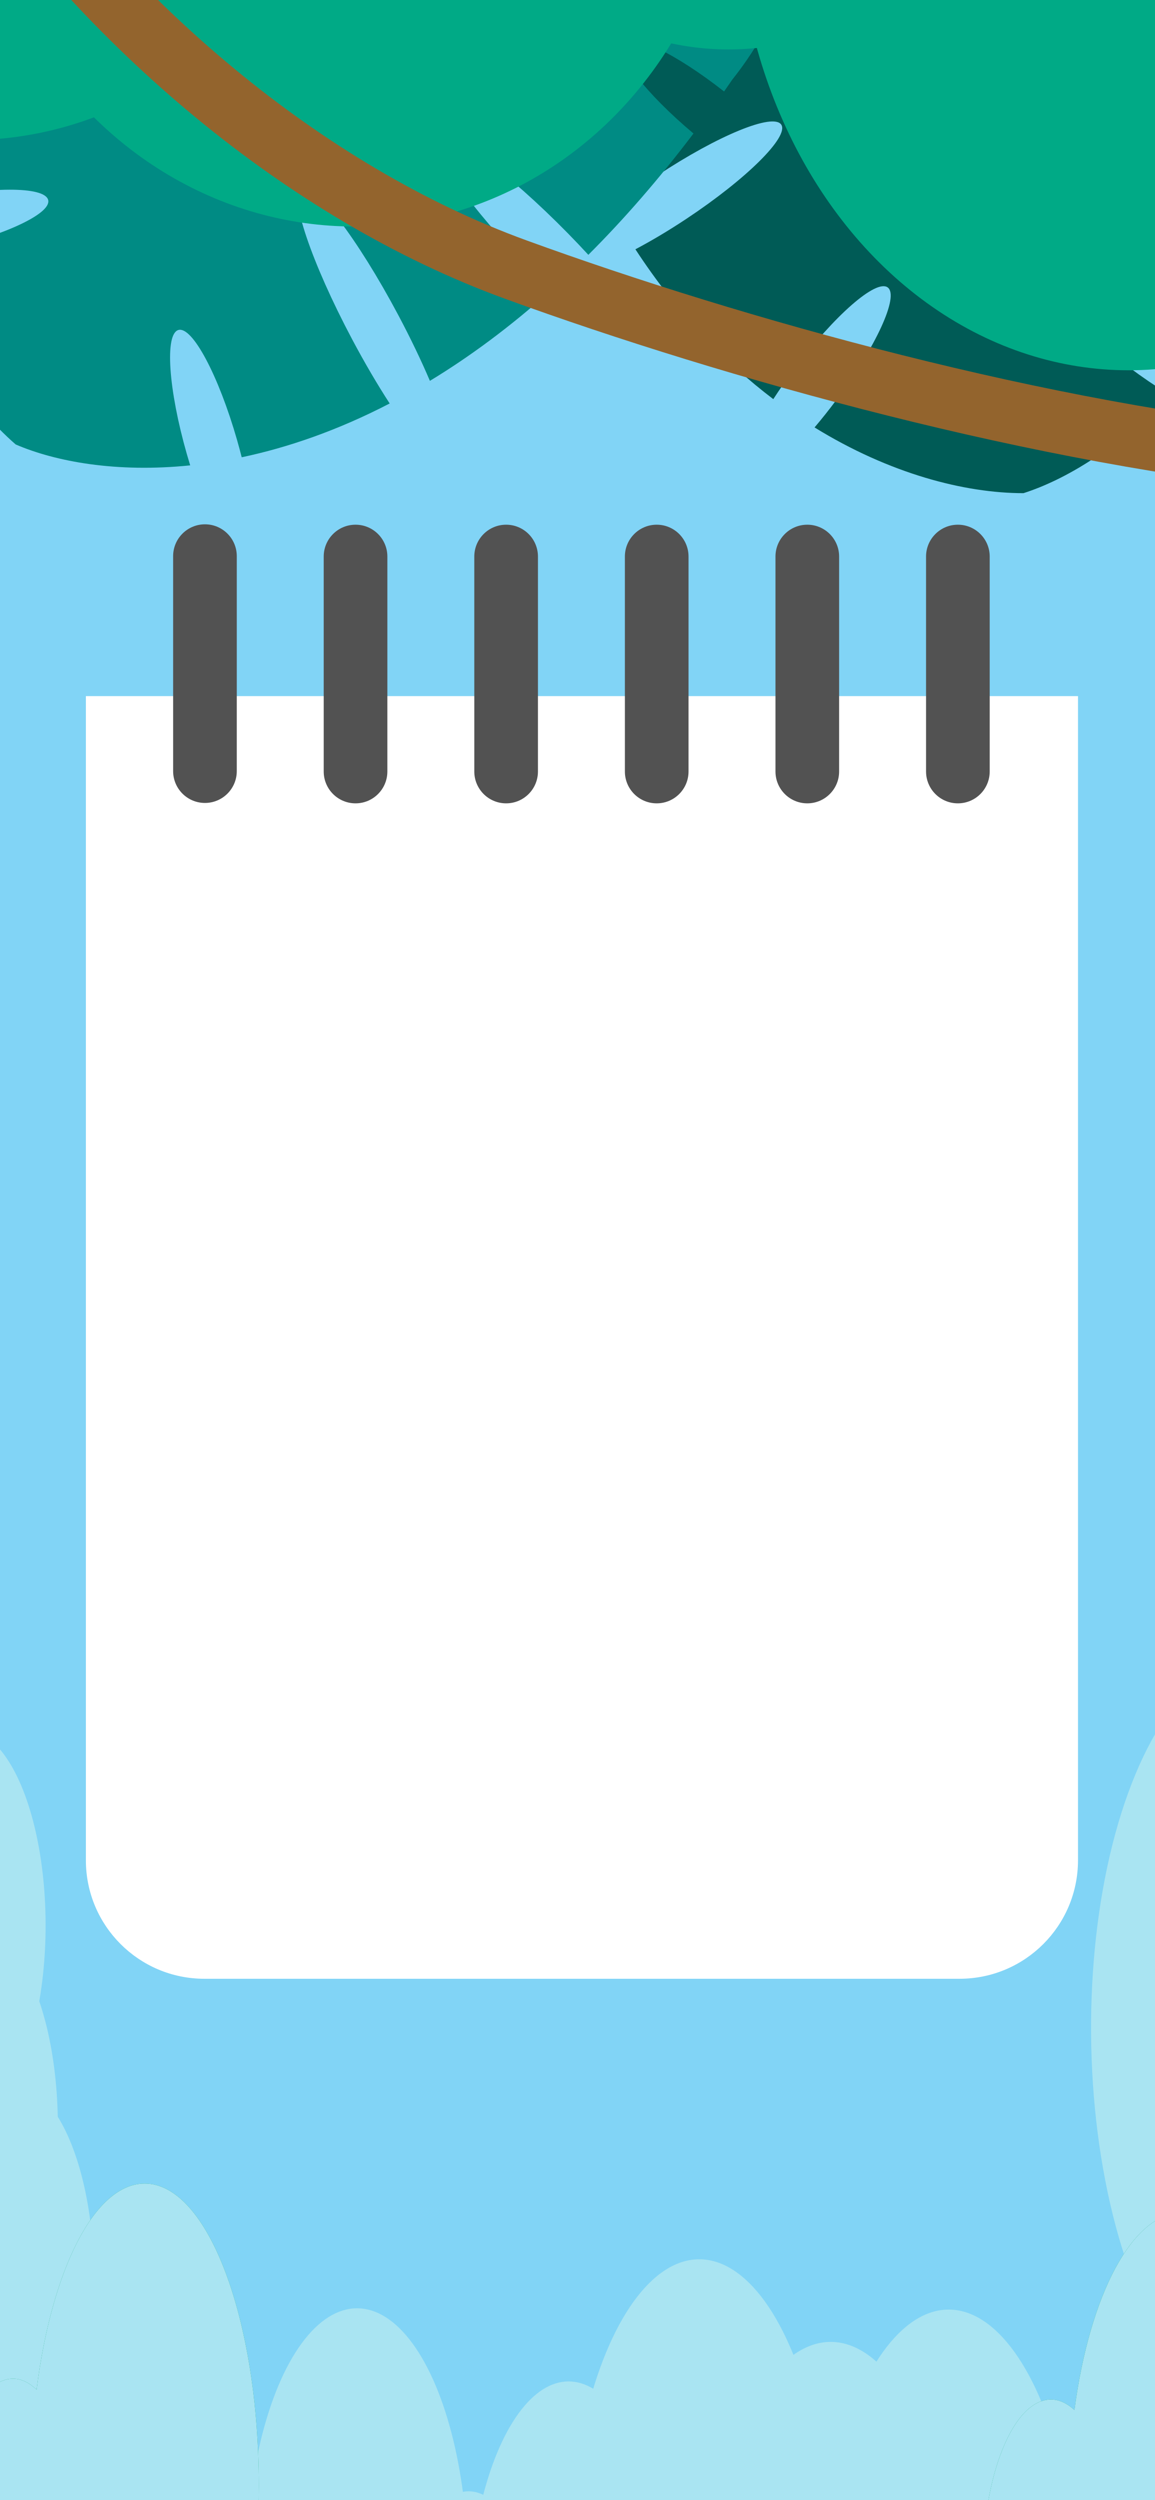 <svg width="390" height="844" viewBox="0 0 390 844" fill="none" xmlns="http://www.w3.org/2000/svg">
<rect x="0" y="0" width="390" height="844" fill="#333333" stroke="none"/>
<g clip-path="url(#clip0_9010_8541)">
<rect width="390" height="844" fill="#81D4F6"/>
<path d="M29 235H364V628C364 650.091 346.091 668 324 668H69C46.909 668 29 650.091 29 628V235Z" fill="white"/>
<path d="M69.205 271.064C63.271 271.064 58.459 266.253 58.459 260.318L58.459 187.746C58.459 181.811 63.271 177 69.205 177C75.14 177 79.951 181.811 79.951 187.746V260.318C79.951 266.253 75.14 271.064 69.205 271.064Z" fill="#525252"/>
<path d="M120.052 271.197C114.118 271.197 109.306 266.385 109.306 260.451L109.306 187.878C109.306 181.943 114.118 177.132 120.052 177.132C125.987 177.132 130.798 181.943 130.798 187.878V260.451C130.798 266.385 125.987 271.197 120.052 271.197Z" fill="#525252"/>
<path d="M170.899 271.197C164.964 271.197 160.153 266.385 160.153 260.451V187.878C160.153 181.943 164.964 177.132 170.899 177.132C176.834 177.132 181.645 181.943 181.645 187.878V260.451C181.645 266.385 176.834 271.197 170.899 271.197Z" fill="#525252"/>
<path d="M221.746 271.197C215.811 271.197 211 266.385 211 260.451V187.878C211 181.943 215.811 177.132 221.746 177.132C227.681 177.132 232.492 181.943 232.492 187.878V260.451C232.492 266.385 227.681 271.197 221.746 271.197Z" fill="#525252"/>
<path d="M272.593 271.197C266.658 271.197 261.847 266.385 261.847 260.451V187.878C261.847 181.943 266.658 177.132 272.593 177.132C278.527 177.132 283.339 181.943 283.339 187.878V260.451C283.339 266.385 278.527 271.197 272.593 271.197Z" fill="#525252"/>
<path d="M323.439 271.197C317.504 271.197 312.693 266.385 312.693 260.451V187.878C312.693 181.943 317.504 177.132 323.439 177.132C329.374 177.132 334.185 181.943 334.185 187.878V260.451C334.185 266.385 329.374 271.197 323.439 271.197Z" fill="#525252"/>
<path d="M345.589 166.487C325.726 166.488 300.36 159.916 275.045 144.296C277.43 141.487 279.858 138.443 282.265 135.217C295.84 117.023 303.669 99.93 299.754 97.036C295.838 94.143 281.659 106.547 268.084 124.741C265.547 128.142 263.211 131.505 261.114 134.743C244.601 122.227 228.555 105.599 214.552 84.157C219.894 81.339 225.745 77.869 231.74 73.893C252.147 60.359 266.499 46.113 263.796 42.073C261.092 38.034 242.356 45.731 221.948 59.266C216.19 63.084 210.915 66.959 206.369 70.645C198.005 55.722 190.602 38.784 184.568 19.648C192.124 18.732 201.414 16.845 211.299 14.07C234.901 7.447 252.962 -1.711 251.641 -6.383C250.318 -11.056 230.114 -9.474 206.513 -2.851C196.58 -0.063 187.631 3.177 180.693 6.338C177.345 -6.162 174.561 -19.526 172.438 -33.796C179.878 -33.508 189.001 -33.84 198.802 -34.886C223.183 -37.486 242.527 -43.507 242.01 -48.334C241.492 -53.161 221.309 -54.966 196.929 -52.365C186.981 -51.304 177.872 -49.673 170.608 -47.786C169.371 -58.765 168.766 -68.927 168.729 -78.33C170.88 -78.464 173.092 -78.648 175.346 -78.888C195.393 -81.026 211.224 -86.673 210.707 -91.5C210.19 -96.327 193.519 -98.507 173.472 -96.369C172.082 -96.221 170.713 -96.054 169.367 -95.873C176.374 -183.566 239.484 -193.251 279.76 -189.484L276.846 -245.077L279.187 -245.6L303.282 -190.717C414.216 -211.787 445.57 -129.223 447.38 -85.307C447.571 -83.651 447.751 -82.005 447.923 -80.369C427.369 -79.336 411.357 -75.073 411.497 -70.484C411.64 -65.823 428.396 -62.527 449.434 -62.884C450.748 -43.392 450.692 -25.352 449.51 -8.682C446.316 -9.036 443.017 -9.354 439.641 -9.623C410.257 -11.965 386.119 -9.941 385.727 -5.101C385.336 -0.262 408.838 5.56 438.222 7.902C441.502 8.163 444.717 8.367 447.841 8.522C445.548 27.005 441.817 43.629 437.047 58.525C430.41 55.3 422.739 51.969 414.467 48.792C386.97 38.231 363.254 33.34 361.495 37.869C359.736 42.398 380.602 54.632 408.099 65.193C416.531 68.432 424.608 71.136 431.805 73.2C424.512 91.625 415.595 107.016 406.014 119.685C404.403 118.565 402.74 117.445 401.03 116.334C381.973 103.95 364.361 97.206 361.692 101.271C359.024 105.336 372.309 118.671 391.366 131.055C392.475 131.775 393.579 132.477 394.676 133.158C377.527 151.457 359.519 162.031 345.589 166.487Z" fill="#005B56"/>
<path d="M5.308 150.05C-9.683 137.019 -24.515 115.417 -33.373 87.021C-29.73 86.465 -25.901 85.761 -21.967 84.905C0.213 80.08 17.337 72.316 16.28 67.564C15.223 62.811 -3.616 62.87 -25.797 67.696C-29.943 68.598 -33.913 69.603 -37.62 70.671C-41.87 50.392 -43.072 27.316 -39.573 1.946C-33.692 3.324 -27 4.544 -19.868 5.476C4.413 8.65 24.591 7.314 25.201 2.492C25.811 -2.33 6.621 -8.813 -17.661 -11.988C-24.511 -12.883 -31.035 -13.419 -36.884 -13.62C-33.406 -30.37 -27.881 -48.01 -19.88 -66.411C-13.577 -62.145 -5.328 -57.474 3.953 -53.083C26.111 -42.598 45.75 -37.66 47.818 -42.053C49.885 -46.447 33.599 -58.509 11.442 -68.994C2.117 -73.406 -6.763 -76.832 -14.073 -78.998C-8.399 -90.629 -1.732 -102.541 6.028 -114.704C11.453 -109.605 18.556 -103.871 26.639 -98.229C46.746 -84.197 65.296 -76.05 68.072 -80.032C70.848 -84.015 56.799 -98.618 36.693 -112.65C28.489 -118.376 20.544 -123.121 13.824 -126.463C20.094 -135.56 26.304 -143.626 32.446 -150.747C34.156 -149.437 35.946 -148.125 37.805 -146.827C54.337 -135.289 69.99 -129.164 72.767 -133.147C75.543 -137.129 64.392 -149.711 47.859 -161.249C46.713 -162.049 45.57 -162.822 44.436 -163.568C107.255 -225.154 161.239 -191.059 189.164 -161.793L223.438 -205.662L225.548 -204.52L207.726 -147.292C305.272 -90.415 274.768 -7.532 247.323 26.799C246.381 28.174 245.437 29.534 244.493 30.882C228.303 18.177 213.422 10.89 210.517 14.445C207.567 18.056 218.051 31.537 234.162 45.07C222.366 60.642 210.488 74.221 198.66 86.026C196.482 83.664 194.201 81.259 191.829 78.841C171.189 57.796 151.644 43.488 148.174 46.883C144.703 50.278 158.621 70.091 179.261 91.136C181.565 93.486 183.857 95.749 186.113 97.915C172.257 110.36 158.534 120.459 145.162 128.571C142.269 121.783 138.665 114.237 134.507 106.412C120.683 80.402 105.992 61.152 101.694 63.416C97.395 65.68 105.117 88.602 118.94 114.612C123.179 122.588 127.501 129.928 131.578 136.207C113.986 145.328 97.159 151.094 81.617 154.369C81.136 152.468 80.615 150.531 80.054 148.57C73.796 126.722 64.928 110.078 60.247 111.395C55.566 112.712 56.844 131.492 63.102 153.341C63.467 154.612 63.84 155.866 64.221 157.099C39.273 159.659 18.744 155.825 5.308 150.05Z" fill="#008B84"/>
<ellipse cx="120.563" cy="867.94" rx="37.476" ry="88.702" fill="#A9E4F2"/>
<ellipse cx="158.225" cy="898.831" rx="24.425" ry="57.811" fill="#A9E4F2"/>
<ellipse cx="236.121" cy="869.405" rx="44.38" ry="106.706" fill="#A9E4F2"/>
<ellipse cx="280.501" cy="897.294" rx="44.38" ry="106.706" fill="#A9E4F2"/>
<ellipse cx="320.342" cy="886.381" rx="44.38" ry="106.706" fill="#A9E4F2"/>
<ellipse cx="191.994" cy="885.775" rx="34.041" ry="81.848" fill="#A9E4F2"/>
<ellipse cx="61.834" cy="36.185" rx="61.834" ry="36.185" transform="matrix(0.174 0.985 -0.7 0.714 2.45 563.215)" fill="#A9E4F2"/>
<ellipse cx="61.834" cy="36.185" rx="61.834" ry="36.185" transform="matrix(0.174 0.985 -0.7 0.714 6.581 630.863)" fill="#A9E4F2"/>
<ellipse cx="43.565" cy="25.494" rx="43.565" ry="25.494" transform="matrix(0.174 0.985 -0.7 0.714 13.115 767.92)" fill="#A9E4F2"/>
<ellipse cx="61.834" cy="36.185" rx="61.834" ry="36.185" transform="matrix(0.174 0.985 -0.7 0.714 18.821 682.884)" fill="#A9E4F2"/>
<ellipse cx="47.429" cy="27.756" rx="47.429" ry="27.756" transform="matrix(0.174 0.985 -0.7 0.714 -15.518 526.84)" fill="#A9E4F2"/>
<ellipse cx="126.997" cy="61.09" rx="126.997" ry="61.09" transform="matrix(0.066 -0.998 0.935 0.356 360.644 792.666)" fill="#A9E4F2"/>
<path d="M100.431 891.662C100.431 872.155 94.466 856.365 87.097 856.365C87.004 856.365 86.923 856.395 86.83 856.395C87.19 850.774 87.387 844.998 87.387 839.1C87.387 782.791 70.143 737.141 48.872 737.141C31.883 737.141 17.47 766.264 12.353 806.691C9.881 804.356 7.212 803.004 4.427 803.004C-8.338 803.004 -18.678 829.7 -18.678 862.601C-18.678 876.886 -16.728 889.972 -13.479 900.263H100.013C100.28 897.499 100.431 894.611 100.431 891.631V891.662Z" fill="#0CA46D"/>
<path d="M100.431 891.662C100.431 872.155 94.466 856.365 87.097 856.365C87.004 856.365 86.923 856.395 86.83 856.395C87.19 850.774 87.387 844.998 87.387 839.1C87.387 782.791 70.143 737.141 48.872 737.141C31.883 737.141 17.47 766.264 12.353 806.691C9.881 804.356 7.212 803.004 4.427 803.004C-8.338 803.004 -18.678 829.7 -18.678 862.601C-18.678 876.886 -16.728 889.972 -13.479 900.263H100.013C100.28 897.499 100.431 894.611 100.431 891.631V891.662Z" fill="#A9E4F2"/>
<path d="M450.878 895.025C450.878 876.327 444.913 861.192 437.545 861.192C437.452 861.192 437.371 861.222 437.278 861.222C437.637 855.833 437.835 850.297 437.835 844.644C437.835 790.67 420.59 746.914 399.319 746.914C382.33 746.914 367.918 774.828 362.8 813.579C360.328 811.341 357.659 810.045 354.874 810.045C342.109 810.045 331.77 835.633 331.77 867.17C331.77 880.862 333.719 893.406 336.969 903.27H450.46C450.727 900.62 450.878 897.852 450.878 894.996V895.025Z" fill="#0CA46D"/>
<path d="M450.878 895.025C450.878 876.327 444.913 861.192 437.545 861.192C437.452 861.192 437.371 861.222 437.278 861.222C437.637 855.833 437.835 850.297 437.835 844.644C437.835 790.67 420.59 746.914 399.319 746.914C382.33 746.914 367.918 774.828 362.8 813.579C360.328 811.341 357.659 810.045 354.874 810.045C342.109 810.045 331.77 835.633 331.77 867.17C331.77 880.862 333.719 893.406 336.969 903.27H450.46C450.727 900.62 450.878 897.852 450.878 894.996V895.025Z" fill="#A9E4F2"/>
<ellipse cx="118.728" cy="-60.983" rx="128.62" ry="137.469" transform="rotate(177 118.728 -60.983)" fill="#00AA86"/>
<ellipse cx="-11.596" cy="-90.132" rx="128.62" ry="137.469" transform="rotate(177 -11.596 -90.132)" fill="#00AA86"/>
<ellipse cx="-126.168" cy="-70.048" rx="128.62" ry="137.469" transform="rotate(177 -126.168 -70.048)" fill="#00AA86"/>
<ellipse cx="245.338" cy="-88.736" rx="98.657" ry="105.445" transform="rotate(177 245.338 -88.736)" fill="#00AA86"/>
<ellipse cx="381.056" cy="-34.5" rx="132.358" ry="159.5" transform="rotate(-180 381.056 -34.5)" fill="#00AA86"/>
<ellipse cx="248.039" cy="-90.047" rx="86.263" ry="103.953" transform="rotate(-180 248.039 -90.047)" fill="#00AA86"/>
<path d="M-21.616 -265.318C-14.046 -263.193 -4.916 -258.228 5.941 -250.466C16.693 -242.779 28.493 -232.827 41.4 -221.351C66.927 -198.653 96.822 -169.913 129.184 -143.872C161.666 -117.736 197.595 -93.486 236.237 -79.422C273.848 -65.733 319.912 -53.502 366.675 -41.224C413.664 -28.886 461.448 -16.479 503.312 -2.335C545.417 11.89 580.206 27.457 601.908 45.554C612.651 54.513 619.613 63.627 622.981 72.923C626.268 81.992 626.448 92.074 622.167 103.835C613.707 127.078 592.858 142.297 561.095 150.626C529.255 158.975 488.151 159.859 442.786 155.533C352.199 146.895 247.848 117.828 174.2 91.022C102.502 64.926 35.881 7.677 -7.814 -56.818C-51.816 -121.765 -70.73 -191.145 -52.272 -241.858C-47.593 -254.716 -42.468 -261.063 -37.961 -263.973C-33.891 -266.601 -28.871 -267.354 -21.616 -265.318Z" stroke="#93642D" stroke-width="21"/>
</g>
<defs>
<clipPath id="clip0_9010_8541">
<rect width="390" height="844" fill="white"/>
</clipPath>
</defs>
</svg>
